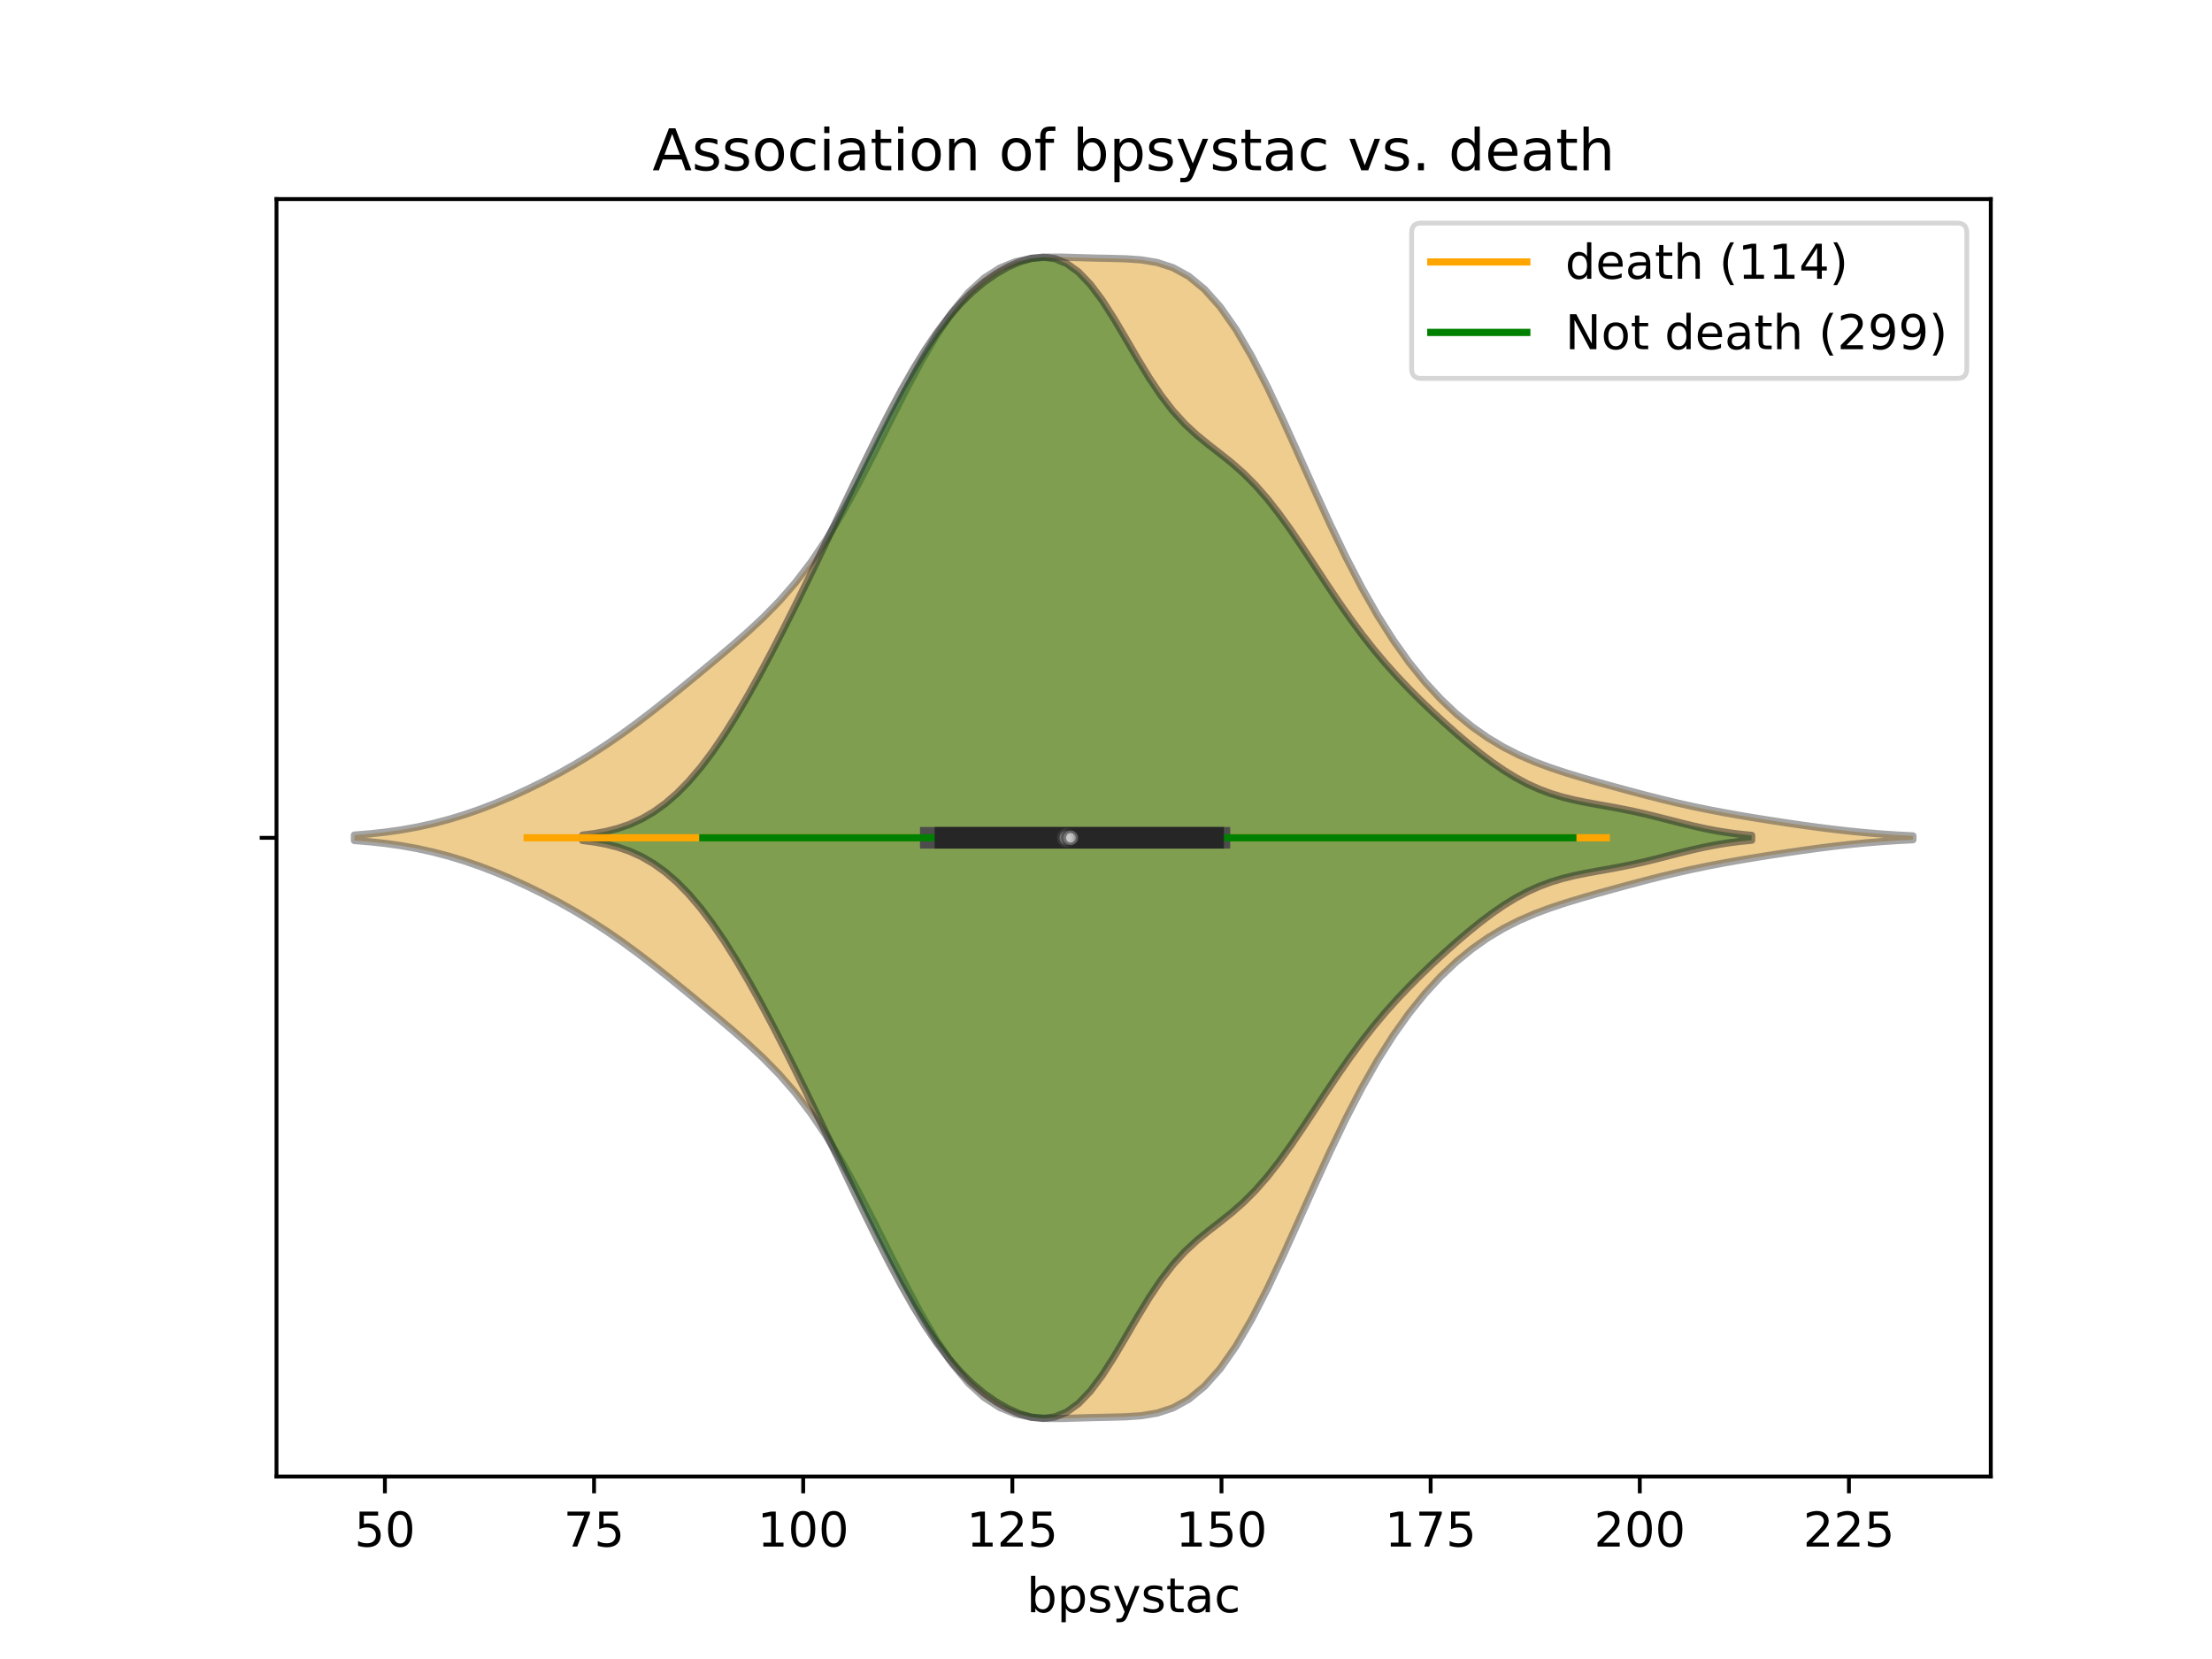 <?xml version="1.0" encoding="utf-8" standalone="no"?>
<!DOCTYPE svg PUBLIC "-//W3C//DTD SVG 1.1//EN"
  "http://www.w3.org/Graphics/SVG/1.1/DTD/svg11.dtd">
<!-- Created with matplotlib (https://matplotlib.org/) -->
<svg height="345.6pt" version="1.1" viewBox="0 0 460.8 345.6" width="460.8pt" xmlns="http://www.w3.org/2000/svg" xmlns:xlink="http://www.w3.org/1999/xlink">
 <defs>
  <style type="text/css">
*{stroke-linecap:butt;stroke-linejoin:round;}
  </style>
 </defs>
 <g id="figure_1">
  <g id="patch_1">
   <path d="M 0 345.6 
L 460.8 345.6 
L 460.8 0 
L 0 0 
z
" style="fill:#ffffff;"/>
  </g>
  <g id="axes_1">
   <g id="patch_2">
    <path d="M 57.6 307.584 
L 414.72 307.584 
L 414.72 41.472 
L 57.6 41.472 
z
" style="fill:#ffffff;"/>
   </g>
   <g id="PolyCollection_1">
    <defs>
     <path d="M 73.833 -170.506 
L 73.833 -171.638 
L 77.112 -171.905 
L 80.391 -172.264 
L 83.671 -172.732 
L 86.95 -173.322 
L 90.229 -174.046 
L 93.509 -174.908 
L 96.788 -175.909 
L 100.067 -177.045 
L 103.347 -178.308 
L 106.626 -179.691 
L 109.905 -181.187 
L 113.185 -182.796 
L 116.464 -184.519 
L 119.743 -186.366 
L 123.023 -188.345 
L 126.302 -190.466 
L 129.581 -192.729 
L 132.861 -195.128 
L 136.14 -197.644 
L 139.42 -200.25 
L 142.699 -202.916 
L 145.978 -205.618 
L 149.258 -208.347 
L 152.537 -211.123 
L 155.816 -213.999 
L 159.096 -217.058 
L 162.375 -220.41 
L 165.654 -224.174 
L 168.934 -228.454 
L 172.213 -233.315 
L 175.492 -238.766 
L 178.772 -244.742 
L 182.051 -251.103 
L 185.33 -257.646 
L 188.61 -264.126 
L 191.889 -270.281 
L 195.168 -275.871 
L 198.448 -280.7 
L 201.727 -284.641 
L 205.006 -287.649 
L 208.286 -289.761 
L 211.565 -291.083 
L 214.844 -291.777 
L 218.124 -292.032 
L 221.403 -292.032 
L 224.682 -291.934 
L 227.962 -291.839 
L 231.241 -291.773 
L 234.52 -291.688 
L 237.8 -291.46 
L 241.079 -290.911 
L 244.358 -289.837 
L 247.638 -288.035 
L 250.917 -285.344 
L 254.196 -281.664 
L 257.476 -276.982 
L 260.755 -271.368 
L 264.034 -264.978 
L 267.314 -258.025 
L 270.593 -250.759 
L 273.872 -243.432 
L 277.152 -236.274 
L 280.431 -229.471 
L 283.71 -223.154 
L 286.99 -217.395 
L 290.269 -212.221 
L 293.548 -207.62 
L 296.828 -203.559 
L 300.107 -199.997 
L 303.386 -196.892 
L 306.666 -194.206 
L 309.945 -191.902 
L 313.224 -189.94 
L 316.504 -188.279 
L 319.783 -186.866 
L 323.062 -185.648 
L 326.342 -184.569 
L 329.621 -183.579 
L 332.9 -182.641 
L 336.18 -181.731 
L 339.459 -180.84 
L 342.739 -179.972 
L 346.018 -179.138 
L 349.297 -178.349 
L 352.577 -177.615 
L 355.856 -176.938 
L 359.135 -176.313 
L 362.415 -175.732 
L 365.694 -175.186 
L 368.973 -174.665 
L 372.253 -174.167 
L 375.532 -173.691 
L 378.811 -173.243 
L 382.091 -172.83 
L 385.37 -172.459 
L 388.649 -172.136 
L 391.929 -171.866 
L 395.208 -171.646 
L 398.487 -171.475 
L 398.487 -170.669 
L 398.487 -170.669 
L 395.208 -170.498 
L 391.929 -170.278 
L 388.649 -170.008 
L 385.37 -169.685 
L 382.091 -169.314 
L 378.811 -168.901 
L 375.532 -168.453 
L 372.253 -167.977 
L 368.973 -167.479 
L 365.694 -166.958 
L 362.415 -166.412 
L 359.135 -165.831 
L 355.856 -165.206 
L 352.577 -164.529 
L 349.297 -163.795 
L 346.018 -163.006 
L 342.739 -162.172 
L 339.459 -161.304 
L 336.18 -160.413 
L 332.9 -159.503 
L 329.621 -158.565 
L 326.342 -157.575 
L 323.062 -156.496 
L 319.783 -155.278 
L 316.504 -153.865 
L 313.224 -152.204 
L 309.945 -150.242 
L 306.666 -147.938 
L 303.386 -145.252 
L 300.107 -142.147 
L 296.828 -138.585 
L 293.548 -134.524 
L 290.269 -129.923 
L 286.99 -124.749 
L 283.71 -118.99 
L 280.431 -112.673 
L 277.152 -105.87 
L 273.872 -98.712 
L 270.593 -91.385 
L 267.314 -84.119 
L 264.034 -77.166 
L 260.755 -70.776 
L 257.476 -65.162 
L 254.196 -60.48 
L 250.917 -56.8 
L 247.638 -54.109 
L 244.358 -52.307 
L 241.079 -51.233 
L 237.8 -50.684 
L 234.52 -50.456 
L 231.241 -50.371 
L 227.962 -50.305 
L 224.682 -50.21 
L 221.403 -50.112 
L 218.124 -50.112 
L 214.844 -50.367 
L 211.565 -51.061 
L 208.286 -52.383 
L 205.006 -54.495 
L 201.727 -57.503 
L 198.448 -61.444 
L 195.168 -66.273 
L 191.889 -71.863 
L 188.61 -78.018 
L 185.33 -84.498 
L 182.051 -91.041 
L 178.772 -97.402 
L 175.492 -103.378 
L 172.213 -108.829 
L 168.934 -113.69 
L 165.654 -117.97 
L 162.375 -121.734 
L 159.096 -125.086 
L 155.816 -128.145 
L 152.537 -131.021 
L 149.258 -133.797 
L 145.978 -136.526 
L 142.699 -139.228 
L 139.42 -141.894 
L 136.14 -144.5 
L 132.861 -147.016 
L 129.581 -149.415 
L 126.302 -151.678 
L 123.023 -153.799 
L 119.743 -155.778 
L 116.464 -157.625 
L 113.185 -159.348 
L 109.905 -160.957 
L 106.626 -162.453 
L 103.347 -163.836 
L 100.067 -165.099 
L 96.788 -166.235 
L 93.509 -167.236 
L 90.229 -168.098 
L 86.95 -168.822 
L 83.671 -169.412 
L 80.391 -169.88 
L 77.112 -170.239 
L 73.833 -170.506 
z
" id="m555c55efd2" style="stroke:#4c4c4c;stroke-opacity:0.5;stroke-width:1.5;"/>
    </defs>
    <g clip-path="url(#pba89dda0c0)">
     <use style="fill:#df9c20;fill-opacity:0.5;stroke:#4c4c4c;stroke-opacity:0.5;stroke-width:1.5;" x="0" xlink:href="#m555c55efd2" y="345.6"/>
    </g>
   </g>
   <g id="PolyCollection_2">
    <defs>
     <path d="M 121.365 -170.519 
L 121.365 -171.625 
L 123.825 -171.941 
L 126.285 -172.395 
L 128.745 -173.028 
L 131.205 -173.883 
L 133.665 -175.004 
L 136.125 -176.431 
L 138.585 -178.198 
L 141.045 -180.33 
L 143.505 -182.841 
L 145.964 -185.731 
L 148.424 -188.987 
L 150.884 -192.588 
L 153.344 -196.499 
L 155.804 -200.685 
L 158.264 -205.104 
L 160.724 -209.718 
L 163.184 -214.491 
L 165.644 -219.391 
L 168.104 -224.391 
L 170.564 -229.466 
L 173.024 -234.59 
L 175.483 -239.735 
L 177.943 -244.864 
L 180.403 -249.939 
L 182.863 -254.911 
L 185.323 -259.727 
L 187.783 -264.33 
L 190.243 -268.662 
L 192.703 -272.667 
L 195.163 -276.301 
L 197.623 -279.533 
L 200.083 -282.354 
L 202.543 -284.777 
L 205.002 -286.832 
L 207.462 -288.553 
L 209.922 -289.962 
L 212.382 -291.052 
L 214.842 -291.772 
L 217.302 -292.032 
L 219.762 -291.714 
L 222.222 -290.703 
L 224.682 -288.919 
L 227.142 -286.348 
L 229.602 -283.065 
L 232.061 -279.231 
L 234.521 -275.076 
L 236.981 -270.859 
L 239.441 -266.824 
L 241.901 -263.162 
L 244.361 -259.977 
L 246.821 -257.28 
L 249.281 -254.996 
L 251.741 -252.985 
L 254.201 -251.078 
L 256.661 -249.107 
L 259.121 -246.933 
L 261.58 -244.461 
L 264.04 -241.648 
L 266.5 -238.504 
L 268.96 -235.078 
L 271.42 -231.451 
L 273.88 -227.718 
L 276.34 -223.974 
L 278.8 -220.306 
L 281.26 -216.781 
L 283.72 -213.442 
L 286.18 -210.31 
L 288.64 -207.381 
L 291.099 -204.639 
L 293.559 -202.054 
L 296.019 -199.599 
L 298.479 -197.246 
L 300.939 -194.98 
L 303.399 -192.794 
L 305.859 -190.696 
L 308.319 -188.704 
L 310.779 -186.845 
L 313.239 -185.145 
L 315.699 -183.628 
L 318.158 -182.311 
L 320.618 -181.198 
L 323.078 -180.281 
L 325.538 -179.538 
L 327.998 -178.936 
L 330.458 -178.432 
L 332.918 -177.983 
L 335.378 -177.547 
L 337.838 -177.087 
L 340.298 -176.583 
L 342.758 -176.027 
L 345.218 -175.426 
L 347.677 -174.797 
L 350.137 -174.168 
L 352.597 -173.567 
L 355.057 -173.017 
L 357.517 -172.538 
L 359.977 -172.138 
L 362.437 -171.821 
L 364.897 -171.579 
L 364.897 -170.565 
L 364.897 -170.565 
L 362.437 -170.323 
L 359.977 -170.006 
L 357.517 -169.606 
L 355.057 -169.127 
L 352.597 -168.577 
L 350.137 -167.976 
L 347.677 -167.347 
L 345.218 -166.718 
L 342.758 -166.117 
L 340.298 -165.561 
L 337.838 -165.057 
L 335.378 -164.597 
L 332.918 -164.161 
L 330.458 -163.712 
L 327.998 -163.208 
L 325.538 -162.606 
L 323.078 -161.863 
L 320.618 -160.946 
L 318.158 -159.833 
L 315.699 -158.516 
L 313.239 -156.999 
L 310.779 -155.299 
L 308.319 -153.44 
L 305.859 -151.448 
L 303.399 -149.35 
L 300.939 -147.164 
L 298.479 -144.898 
L 296.019 -142.545 
L 293.559 -140.09 
L 291.099 -137.505 
L 288.64 -134.763 
L 286.18 -131.834 
L 283.72 -128.702 
L 281.26 -125.363 
L 278.8 -121.838 
L 276.34 -118.17 
L 273.88 -114.426 
L 271.42 -110.693 
L 268.96 -107.066 
L 266.5 -103.64 
L 264.04 -100.496 
L 261.58 -97.683 
L 259.121 -95.211 
L 256.661 -93.037 
L 254.201 -91.066 
L 251.741 -89.159 
L 249.281 -87.148 
L 246.821 -84.864 
L 244.361 -82.167 
L 241.901 -78.982 
L 239.441 -75.32 
L 236.981 -71.285 
L 234.521 -67.068 
L 232.061 -62.913 
L 229.602 -59.079 
L 227.142 -55.796 
L 224.682 -53.225 
L 222.222 -51.441 
L 219.762 -50.43 
L 217.302 -50.112 
L 214.842 -50.372 
L 212.382 -51.092 
L 209.922 -52.182 
L 207.462 -53.591 
L 205.002 -55.312 
L 202.543 -57.367 
L 200.083 -59.79 
L 197.623 -62.611 
L 195.163 -65.843 
L 192.703 -69.477 
L 190.243 -73.482 
L 187.783 -77.814 
L 185.323 -82.417 
L 182.863 -87.233 
L 180.403 -92.205 
L 177.943 -97.28 
L 175.483 -102.409 
L 173.024 -107.554 
L 170.564 -112.678 
L 168.104 -117.753 
L 165.644 -122.753 
L 163.184 -127.653 
L 160.724 -132.426 
L 158.264 -137.04 
L 155.804 -141.459 
L 153.344 -145.645 
L 150.884 -149.556 
L 148.424 -153.157 
L 145.964 -156.413 
L 143.505 -159.303 
L 141.045 -161.814 
L 138.585 -163.946 
L 136.125 -165.713 
L 133.665 -167.14 
L 131.205 -168.261 
L 128.745 -169.116 
L 126.285 -169.749 
L 123.825 -170.203 
L 121.365 -170.519 
z
" id="m869e421ab7" style="stroke:#262626;stroke-opacity:0.5;stroke-width:1.5;"/>
    </defs>
    <g clip-path="url(#pba89dda0c0)">
     <use style="fill:#107010;fill-opacity:0.5;stroke:#262626;stroke-opacity:0.5;stroke-width:1.5;" x="0" xlink:href="#m869e421ab7" y="345.6"/>
    </g>
   </g>
   <g id="matplotlib.axis_1">
    <g id="xtick_1">
     <g id="line2d_1">
      <defs>
       <path d="M 0 0 
L 0 3.5 
" id="m2c977bd775" style="stroke:#000000;stroke-width:0.8;"/>
      </defs>
      <g>
       <use style="stroke:#000000;stroke-width:0.8;" x="80.182" xlink:href="#m2c977bd775" y="307.584"/>
      </g>
     </g>
     <g id="text_1">
      <!-- 50 -->
      <defs>
       <path d="M 10.797 72.906 
L 49.516 72.906 
L 49.516 64.594 
L 19.828 64.594 
L 19.828 46.734 
Q 21.969 47.469 24.109 47.828 
Q 26.266 48.188 28.422 48.188 
Q 40.625 48.188 47.75 41.5 
Q 54.891 34.812 54.891 23.391 
Q 54.891 11.625 47.562 5.094 
Q 40.234 -1.422 26.906 -1.422 
Q 22.312 -1.422 17.547 -0.641 
Q 12.797 0.141 7.719 1.703 
L 7.719 11.625 
Q 12.109 9.234 16.797 8.062 
Q 21.484 6.891 26.703 6.891 
Q 35.156 6.891 40.078 11.328 
Q 45.016 15.766 45.016 23.391 
Q 45.016 31 40.078 35.438 
Q 35.156 39.891 26.703 39.891 
Q 22.75 39.891 18.812 39.016 
Q 14.891 38.141 10.797 36.281 
z
" id="DejaVuSans-53"/>
       <path d="M 31.781 66.406 
Q 24.172 66.406 20.328 58.906 
Q 16.5 51.422 16.5 36.375 
Q 16.5 21.391 20.328 13.891 
Q 24.172 6.391 31.781 6.391 
Q 39.453 6.391 43.281 13.891 
Q 47.125 21.391 47.125 36.375 
Q 47.125 51.422 43.281 58.906 
Q 39.453 66.406 31.781 66.406 
z
M 31.781 74.219 
Q 44.047 74.219 50.516 64.516 
Q 56.984 54.828 56.984 36.375 
Q 56.984 17.969 50.516 8.266 
Q 44.047 -1.422 31.781 -1.422 
Q 19.531 -1.422 13.062 8.266 
Q 6.594 17.969 6.594 36.375 
Q 6.594 54.828 13.062 64.516 
Q 19.531 74.219 31.781 74.219 
z
" id="DejaVuSans-48"/>
      </defs>
      <g transform="translate(73.819 322.182)scale(0.1 -0.1)">
       <use xlink:href="#DejaVuSans-53"/>
       <use x="63.623" xlink:href="#DejaVuSans-48"/>
      </g>
     </g>
    </g>
    <g id="xtick_2">
     <g id="line2d_2">
      <g>
       <use style="stroke:#000000;stroke-width:0.8;" x="123.751" xlink:href="#m2c977bd775" y="307.584"/>
      </g>
     </g>
     <g id="text_2">
      <!-- 75 -->
      <defs>
       <path d="M 8.203 72.906 
L 55.078 72.906 
L 55.078 68.703 
L 28.609 0 
L 18.312 0 
L 43.219 64.594 
L 8.203 64.594 
z
" id="DejaVuSans-55"/>
      </defs>
      <g transform="translate(117.389 322.182)scale(0.1 -0.1)">
       <use xlink:href="#DejaVuSans-55"/>
       <use x="63.623" xlink:href="#DejaVuSans-53"/>
      </g>
     </g>
    </g>
    <g id="xtick_3">
     <g id="line2d_3">
      <g>
       <use style="stroke:#000000;stroke-width:0.8;" x="167.32" xlink:href="#m2c977bd775" y="307.584"/>
      </g>
     </g>
     <g id="text_3">
      <!-- 100 -->
      <defs>
       <path d="M 12.406 8.297 
L 28.516 8.297 
L 28.516 63.922 
L 10.984 60.406 
L 10.984 69.391 
L 28.422 72.906 
L 38.281 72.906 
L 38.281 8.297 
L 54.391 8.297 
L 54.391 0 
L 12.406 0 
z
" id="DejaVuSans-49"/>
      </defs>
      <g transform="translate(157.777 322.182)scale(0.1 -0.1)">
       <use xlink:href="#DejaVuSans-49"/>
       <use x="63.623" xlink:href="#DejaVuSans-48"/>
       <use x="127.246" xlink:href="#DejaVuSans-48"/>
      </g>
     </g>
    </g>
    <g id="xtick_4">
     <g id="line2d_4">
      <g>
       <use style="stroke:#000000;stroke-width:0.8;" x="210.89" xlink:href="#m2c977bd775" y="307.584"/>
      </g>
     </g>
     <g id="text_4">
      <!-- 125 -->
      <defs>
       <path d="M 19.188 8.297 
L 53.609 8.297 
L 53.609 0 
L 7.328 0 
L 7.328 8.297 
Q 12.938 14.109 22.625 23.891 
Q 32.328 33.688 34.812 36.531 
Q 39.547 41.844 41.422 45.531 
Q 43.312 49.219 43.312 52.781 
Q 43.312 58.594 39.234 62.25 
Q 35.156 65.922 28.609 65.922 
Q 23.969 65.922 18.812 64.312 
Q 13.672 62.703 7.812 59.422 
L 7.812 69.391 
Q 13.766 71.781 18.938 73 
Q 24.125 74.219 28.422 74.219 
Q 39.75 74.219 46.484 68.547 
Q 53.219 62.891 53.219 53.422 
Q 53.219 48.922 51.531 44.891 
Q 49.859 40.875 45.406 35.406 
Q 44.188 33.984 37.641 27.219 
Q 31.109 20.453 19.188 8.297 
z
" id="DejaVuSans-50"/>
      </defs>
      <g transform="translate(201.346 322.182)scale(0.1 -0.1)">
       <use xlink:href="#DejaVuSans-49"/>
       <use x="63.623" xlink:href="#DejaVuSans-50"/>
       <use x="127.246" xlink:href="#DejaVuSans-53"/>
      </g>
     </g>
    </g>
    <g id="xtick_5">
     <g id="line2d_5">
      <g>
       <use style="stroke:#000000;stroke-width:0.8;" x="254.459" xlink:href="#m2c977bd775" y="307.584"/>
      </g>
     </g>
     <g id="text_5">
      <!-- 150 -->
      <g transform="translate(244.915 322.182)scale(0.1 -0.1)">
       <use xlink:href="#DejaVuSans-49"/>
       <use x="63.623" xlink:href="#DejaVuSans-53"/>
       <use x="127.246" xlink:href="#DejaVuSans-48"/>
      </g>
     </g>
    </g>
    <g id="xtick_6">
     <g id="line2d_6">
      <g>
       <use style="stroke:#000000;stroke-width:0.8;" x="298.028" xlink:href="#m2c977bd775" y="307.584"/>
      </g>
     </g>
     <g id="text_6">
      <!-- 175 -->
      <g transform="translate(288.485 322.182)scale(0.1 -0.1)">
       <use xlink:href="#DejaVuSans-49"/>
       <use x="63.623" xlink:href="#DejaVuSans-55"/>
       <use x="127.246" xlink:href="#DejaVuSans-53"/>
      </g>
     </g>
    </g>
    <g id="xtick_7">
     <g id="line2d_7">
      <g>
       <use style="stroke:#000000;stroke-width:0.8;" x="341.598" xlink:href="#m2c977bd775" y="307.584"/>
      </g>
     </g>
     <g id="text_7">
      <!-- 200 -->
      <g transform="translate(332.054 322.182)scale(0.1 -0.1)">
       <use xlink:href="#DejaVuSans-50"/>
       <use x="63.623" xlink:href="#DejaVuSans-48"/>
       <use x="127.246" xlink:href="#DejaVuSans-48"/>
      </g>
     </g>
    </g>
    <g id="xtick_8">
     <g id="line2d_8">
      <g>
       <use style="stroke:#000000;stroke-width:0.8;" x="385.167" xlink:href="#m2c977bd775" y="307.584"/>
      </g>
     </g>
     <g id="text_8">
      <!-- 225 -->
      <g transform="translate(375.623 322.182)scale(0.1 -0.1)">
       <use xlink:href="#DejaVuSans-50"/>
       <use x="63.623" xlink:href="#DejaVuSans-50"/>
       <use x="127.246" xlink:href="#DejaVuSans-53"/>
      </g>
     </g>
    </g>
    <g id="text_9">
     <!-- bpsystac -->
     <defs>
      <path d="M 48.688 27.297 
Q 48.688 37.203 44.609 42.844 
Q 40.531 48.484 33.406 48.484 
Q 26.266 48.484 22.188 42.844 
Q 18.109 37.203 18.109 27.297 
Q 18.109 17.391 22.188 11.75 
Q 26.266 6.109 33.406 6.109 
Q 40.531 6.109 44.609 11.75 
Q 48.688 17.391 48.688 27.297 
z
M 18.109 46.391 
Q 20.953 51.266 25.266 53.625 
Q 29.594 56 35.594 56 
Q 45.562 56 51.781 48.094 
Q 58.016 40.188 58.016 27.297 
Q 58.016 14.406 51.781 6.484 
Q 45.562 -1.422 35.594 -1.422 
Q 29.594 -1.422 25.266 0.953 
Q 20.953 3.328 18.109 8.203 
L 18.109 0 
L 9.078 0 
L 9.078 75.984 
L 18.109 75.984 
z
" id="DejaVuSans-98"/>
      <path d="M 18.109 8.203 
L 18.109 -20.797 
L 9.078 -20.797 
L 9.078 54.688 
L 18.109 54.688 
L 18.109 46.391 
Q 20.953 51.266 25.266 53.625 
Q 29.594 56 35.594 56 
Q 45.562 56 51.781 48.094 
Q 58.016 40.188 58.016 27.297 
Q 58.016 14.406 51.781 6.484 
Q 45.562 -1.422 35.594 -1.422 
Q 29.594 -1.422 25.266 0.953 
Q 20.953 3.328 18.109 8.203 
z
M 48.688 27.297 
Q 48.688 37.203 44.609 42.844 
Q 40.531 48.484 33.406 48.484 
Q 26.266 48.484 22.188 42.844 
Q 18.109 37.203 18.109 27.297 
Q 18.109 17.391 22.188 11.75 
Q 26.266 6.109 33.406 6.109 
Q 40.531 6.109 44.609 11.75 
Q 48.688 17.391 48.688 27.297 
z
" id="DejaVuSans-112"/>
      <path d="M 44.281 53.078 
L 44.281 44.578 
Q 40.484 46.531 36.375 47.5 
Q 32.281 48.484 27.875 48.484 
Q 21.188 48.484 17.844 46.438 
Q 14.5 44.391 14.5 40.281 
Q 14.5 37.156 16.891 35.375 
Q 19.281 33.594 26.516 31.984 
L 29.594 31.297 
Q 39.156 29.25 43.188 25.516 
Q 47.219 21.781 47.219 15.094 
Q 47.219 7.469 41.188 3.016 
Q 35.156 -1.422 24.609 -1.422 
Q 20.219 -1.422 15.453 -0.562 
Q 10.688 0.297 5.422 2 
L 5.422 11.281 
Q 10.406 8.688 15.234 7.391 
Q 20.062 6.109 24.812 6.109 
Q 31.156 6.109 34.562 8.281 
Q 37.984 10.453 37.984 14.406 
Q 37.984 18.062 35.516 20.016 
Q 33.062 21.969 24.703 23.781 
L 21.578 24.516 
Q 13.234 26.266 9.516 29.906 
Q 5.812 33.547 5.812 39.891 
Q 5.812 47.609 11.281 51.797 
Q 16.75 56 26.812 56 
Q 31.781 56 36.172 55.266 
Q 40.578 54.547 44.281 53.078 
z
" id="DejaVuSans-115"/>
      <path d="M 32.172 -5.078 
Q 28.375 -14.844 24.75 -17.812 
Q 21.141 -20.797 15.094 -20.797 
L 7.906 -20.797 
L 7.906 -13.281 
L 13.188 -13.281 
Q 16.891 -13.281 18.938 -11.516 
Q 21 -9.766 23.484 -3.219 
L 25.094 0.875 
L 2.984 54.688 
L 12.5 54.688 
L 29.594 11.922 
L 46.688 54.688 
L 56.203 54.688 
z
" id="DejaVuSans-121"/>
      <path d="M 18.312 70.219 
L 18.312 54.688 
L 36.812 54.688 
L 36.812 47.703 
L 18.312 47.703 
L 18.312 18.016 
Q 18.312 11.328 20.141 9.422 
Q 21.969 7.516 27.594 7.516 
L 36.812 7.516 
L 36.812 0 
L 27.594 0 
Q 17.188 0 13.234 3.875 
Q 9.281 7.766 9.281 18.016 
L 9.281 47.703 
L 2.688 47.703 
L 2.688 54.688 
L 9.281 54.688 
L 9.281 70.219 
z
" id="DejaVuSans-116"/>
      <path d="M 34.281 27.484 
Q 23.391 27.484 19.188 25 
Q 14.984 22.516 14.984 16.5 
Q 14.984 11.719 18.141 8.906 
Q 21.297 6.109 26.703 6.109 
Q 34.188 6.109 38.703 11.406 
Q 43.219 16.703 43.219 25.484 
L 43.219 27.484 
z
M 52.203 31.203 
L 52.203 0 
L 43.219 0 
L 43.219 8.297 
Q 40.141 3.328 35.547 0.953 
Q 30.953 -1.422 24.312 -1.422 
Q 15.922 -1.422 10.953 3.297 
Q 6 8.016 6 15.922 
Q 6 25.141 12.172 29.828 
Q 18.359 34.516 30.609 34.516 
L 43.219 34.516 
L 43.219 35.406 
Q 43.219 41.609 39.141 45 
Q 35.062 48.391 27.688 48.391 
Q 23 48.391 18.547 47.266 
Q 14.109 46.141 10.016 43.891 
L 10.016 52.203 
Q 14.938 54.109 19.578 55.047 
Q 24.219 56 28.609 56 
Q 40.484 56 46.344 49.844 
Q 52.203 43.703 52.203 31.203 
z
" id="DejaVuSans-97"/>
      <path d="M 48.781 52.594 
L 48.781 44.188 
Q 44.969 46.297 41.141 47.344 
Q 37.312 48.391 33.406 48.391 
Q 24.656 48.391 19.812 42.844 
Q 14.984 37.312 14.984 27.297 
Q 14.984 17.281 19.812 11.734 
Q 24.656 6.203 33.406 6.203 
Q 37.312 6.203 41.141 7.25 
Q 44.969 8.297 48.781 10.406 
L 48.781 2.094 
Q 45.016 0.344 40.984 -0.531 
Q 36.969 -1.422 32.422 -1.422 
Q 20.062 -1.422 12.781 6.344 
Q 5.516 14.109 5.516 27.297 
Q 5.516 40.672 12.859 48.328 
Q 20.219 56 33.016 56 
Q 37.156 56 41.109 55.141 
Q 45.062 54.297 48.781 52.594 
z
" id="DejaVuSans-99"/>
     </defs>
     <g transform="translate(213.869 335.861)scale(0.1 -0.1)">
      <use xlink:href="#DejaVuSans-98"/>
      <use x="63.477" xlink:href="#DejaVuSans-112"/>
      <use x="126.953" xlink:href="#DejaVuSans-115"/>
      <use x="179.053" xlink:href="#DejaVuSans-121"/>
      <use x="238.232" xlink:href="#DejaVuSans-115"/>
      <use x="290.332" xlink:href="#DejaVuSans-116"/>
      <use x="329.541" xlink:href="#DejaVuSans-97"/>
      <use x="390.82" xlink:href="#DejaVuSans-99"/>
     </g>
    </g>
   </g>
   <g id="matplotlib.axis_2">
    <g id="ytick_1">
     <g id="line2d_9">
      <defs>
       <path d="M 0 0 
L -3.5 0 
" id="m4239049766" style="stroke:#000000;stroke-width:0.8;"/>
      </defs>
      <g>
       <use style="stroke:#000000;stroke-width:0.8;" x="57.6" xlink:href="#m4239049766" y="174.528"/>
      </g>
     </g>
    </g>
   </g>
   <g id="line2d_10">
    <path clip-path="url(#pba89dda0c0)" d="M 109.809 174.528 
L 334.627 174.528 
" style="fill:none;stroke:#ffa500;stroke-linecap:square;stroke-width:1.5;"/>
   </g>
   <g id="line2d_11">
    <path clip-path="url(#pba89dda0c0)" d="M 193.898 174.528 
L 254.023 174.528 
" style="fill:none;stroke:#4c4c4c;stroke-linecap:square;stroke-width:4.5;"/>
   </g>
   <g id="line2d_12">
    <path clip-path="url(#pba89dda0c0)" d="M 146.407 174.528 
L 327.656 174.528 
" style="fill:none;stroke:#008000;stroke-linecap:square;stroke-width:1.5;"/>
   </g>
   <g id="line2d_13">
    <path clip-path="url(#pba89dda0c0)" d="M 196.948 174.528 
L 252.716 174.528 
" style="fill:none;stroke:#262626;stroke-linecap:square;stroke-width:4.5;"/>
   </g>
   <g id="patch_3">
    <path d="M 57.6 307.584 
L 57.6 41.472 
" style="fill:none;stroke:#000000;stroke-linecap:square;stroke-linejoin:miter;stroke-width:0.8;"/>
   </g>
   <g id="patch_4">
    <path d="M 414.72 307.584 
L 414.72 41.472 
" style="fill:none;stroke:#000000;stroke-linecap:square;stroke-linejoin:miter;stroke-width:0.8;"/>
   </g>
   <g id="patch_5">
    <path d="M 57.6 307.584 
L 414.72 307.584 
" style="fill:none;stroke:#000000;stroke-linecap:square;stroke-linejoin:miter;stroke-width:0.8;"/>
   </g>
   <g id="patch_6">
    <path d="M 57.6 41.472 
L 414.72 41.472 
" style="fill:none;stroke:#000000;stroke-linecap:square;stroke-linejoin:miter;stroke-width:0.8;"/>
   </g>
   <g id="PathCollection_1">
    <defs>
     <path d="M 0 1.5 
C 0.398 1.5 0.779 1.342 1.061 1.061 
C 1.342 0.779 1.5 0.398 1.5 0 
C 1.5 -0.398 1.342 -0.779 1.061 -1.061 
C 0.779 -1.342 0.398 -1.5 0 -1.5 
C -0.398 -1.5 -0.779 -1.342 -1.061 -1.061 
C -1.342 -0.779 -1.5 -0.398 -1.5 0 
C -1.5 0.398 -1.342 0.779 -1.061 1.061 
C -0.779 1.342 -0.398 1.5 0 1.5 
z
" id="mf37edeec99" style="stroke:#4c4c4c;stroke-opacity:0.5;"/>
    </defs>
    <g clip-path="url(#pba89dda0c0)">
     <use style="fill:#ffffff;fill-opacity:0.5;stroke:#4c4c4c;stroke-opacity:0.5;" x="222.218" xlink:href="#mf37edeec99" y="174.528"/>
    </g>
   </g>
   <g id="PathCollection_2">
    <defs>
     <path d="M 0 1.5 
C 0.398 1.5 0.779 1.342 1.061 1.061 
C 1.342 0.779 1.5 0.398 1.5 0 
C 1.5 -0.398 1.342 -0.779 1.061 -1.061 
C 0.779 -1.342 0.398 -1.5 0 -1.5 
C -0.398 -1.5 -0.779 -1.342 -1.061 -1.061 
C -1.342 -0.779 -1.5 -0.398 -1.5 0 
C -1.5 0.398 -1.342 0.779 -1.061 1.061 
C -0.779 1.342 -0.398 1.5 0 1.5 
z
" id="m0abd7142a7" style="stroke:#262626;stroke-opacity:0.5;"/>
    </defs>
    <g clip-path="url(#pba89dda0c0)">
     <use style="fill:#ffffff;fill-opacity:0.5;stroke:#262626;stroke-opacity:0.5;" x="223.089" xlink:href="#m0abd7142a7" y="174.528"/>
    </g>
   </g>
   <g id="text_10">
    <!-- Association of bpsystac vs. death -->
    <defs>
     <path d="M 34.188 63.188 
L 20.797 26.906 
L 47.609 26.906 
z
M 28.609 72.906 
L 39.797 72.906 
L 67.578 0 
L 57.328 0 
L 50.688 18.703 
L 17.828 18.703 
L 11.188 0 
L 0.781 0 
z
" id="DejaVuSans-65"/>
     <path d="M 30.609 48.391 
Q 23.391 48.391 19.188 42.75 
Q 14.984 37.109 14.984 27.297 
Q 14.984 17.484 19.156 11.844 
Q 23.344 6.203 30.609 6.203 
Q 37.797 6.203 41.984 11.859 
Q 46.188 17.531 46.188 27.297 
Q 46.188 37.016 41.984 42.703 
Q 37.797 48.391 30.609 48.391 
z
M 30.609 56 
Q 42.328 56 49.016 48.375 
Q 55.719 40.766 55.719 27.297 
Q 55.719 13.875 49.016 6.219 
Q 42.328 -1.422 30.609 -1.422 
Q 18.844 -1.422 12.172 6.219 
Q 5.516 13.875 5.516 27.297 
Q 5.516 40.766 12.172 48.375 
Q 18.844 56 30.609 56 
z
" id="DejaVuSans-111"/>
     <path d="M 9.422 54.688 
L 18.406 54.688 
L 18.406 0 
L 9.422 0 
z
M 9.422 75.984 
L 18.406 75.984 
L 18.406 64.594 
L 9.422 64.594 
z
" id="DejaVuSans-105"/>
     <path d="M 54.891 33.016 
L 54.891 0 
L 45.906 0 
L 45.906 32.719 
Q 45.906 40.484 42.875 44.328 
Q 39.844 48.188 33.797 48.188 
Q 26.516 48.188 22.312 43.547 
Q 18.109 38.922 18.109 30.906 
L 18.109 0 
L 9.078 0 
L 9.078 54.688 
L 18.109 54.688 
L 18.109 46.188 
Q 21.344 51.125 25.703 53.562 
Q 30.078 56 35.797 56 
Q 45.219 56 50.047 50.172 
Q 54.891 44.344 54.891 33.016 
z
" id="DejaVuSans-110"/>
     <path id="DejaVuSans-32"/>
     <path d="M 37.109 75.984 
L 37.109 68.5 
L 28.516 68.5 
Q 23.688 68.5 21.797 66.547 
Q 19.922 64.594 19.922 59.516 
L 19.922 54.688 
L 34.719 54.688 
L 34.719 47.703 
L 19.922 47.703 
L 19.922 0 
L 10.891 0 
L 10.891 47.703 
L 2.297 47.703 
L 2.297 54.688 
L 10.891 54.688 
L 10.891 58.5 
Q 10.891 67.625 15.141 71.797 
Q 19.391 75.984 28.609 75.984 
z
" id="DejaVuSans-102"/>
     <path d="M 2.984 54.688 
L 12.5 54.688 
L 29.594 8.797 
L 46.688 54.688 
L 56.203 54.688 
L 35.688 0 
L 23.484 0 
z
" id="DejaVuSans-118"/>
     <path d="M 10.688 12.406 
L 21 12.406 
L 21 0 
L 10.688 0 
z
" id="DejaVuSans-46"/>
     <path d="M 45.406 46.391 
L 45.406 75.984 
L 54.391 75.984 
L 54.391 0 
L 45.406 0 
L 45.406 8.203 
Q 42.578 3.328 38.25 0.953 
Q 33.938 -1.422 27.875 -1.422 
Q 17.969 -1.422 11.734 6.484 
Q 5.516 14.406 5.516 27.297 
Q 5.516 40.188 11.734 48.094 
Q 17.969 56 27.875 56 
Q 33.938 56 38.25 53.625 
Q 42.578 51.266 45.406 46.391 
z
M 14.797 27.297 
Q 14.797 17.391 18.875 11.75 
Q 22.953 6.109 30.078 6.109 
Q 37.203 6.109 41.297 11.75 
Q 45.406 17.391 45.406 27.297 
Q 45.406 37.203 41.297 42.844 
Q 37.203 48.484 30.078 48.484 
Q 22.953 48.484 18.875 42.844 
Q 14.797 37.203 14.797 27.297 
z
" id="DejaVuSans-100"/>
     <path d="M 56.203 29.594 
L 56.203 25.203 
L 14.891 25.203 
Q 15.484 15.922 20.484 11.062 
Q 25.484 6.203 34.422 6.203 
Q 39.594 6.203 44.453 7.469 
Q 49.312 8.734 54.109 11.281 
L 54.109 2.781 
Q 49.266 0.734 44.188 -0.344 
Q 39.109 -1.422 33.891 -1.422 
Q 20.797 -1.422 13.156 6.188 
Q 5.516 13.812 5.516 26.812 
Q 5.516 40.234 12.766 48.109 
Q 20.016 56 32.328 56 
Q 43.359 56 49.781 48.891 
Q 56.203 41.797 56.203 29.594 
z
M 47.219 32.234 
Q 47.125 39.594 43.094 43.984 
Q 39.062 48.391 32.422 48.391 
Q 24.906 48.391 20.391 44.141 
Q 15.875 39.891 15.188 32.172 
z
" id="DejaVuSans-101"/>
     <path d="M 54.891 33.016 
L 54.891 0 
L 45.906 0 
L 45.906 32.719 
Q 45.906 40.484 42.875 44.328 
Q 39.844 48.188 33.797 48.188 
Q 26.516 48.188 22.312 43.547 
Q 18.109 38.922 18.109 30.906 
L 18.109 0 
L 9.078 0 
L 9.078 75.984 
L 18.109 75.984 
L 18.109 46.188 
Q 21.344 51.125 25.703 53.562 
Q 30.078 56 35.797 56 
Q 45.219 56 50.047 50.172 
Q 54.891 44.344 54.891 33.016 
z
" id="DejaVuSans-104"/>
    </defs>
    <g transform="translate(135.922 35.472)scale(0.12 -0.12)">
     <use xlink:href="#DejaVuSans-65"/>
     <use x="68.408" xlink:href="#DejaVuSans-115"/>
     <use x="120.508" xlink:href="#DejaVuSans-115"/>
     <use x="172.607" xlink:href="#DejaVuSans-111"/>
     <use x="233.789" xlink:href="#DejaVuSans-99"/>
     <use x="288.77" xlink:href="#DejaVuSans-105"/>
     <use x="316.553" xlink:href="#DejaVuSans-97"/>
     <use x="377.832" xlink:href="#DejaVuSans-116"/>
     <use x="417.041" xlink:href="#DejaVuSans-105"/>
     <use x="444.824" xlink:href="#DejaVuSans-111"/>
     <use x="506.006" xlink:href="#DejaVuSans-110"/>
     <use x="569.385" xlink:href="#DejaVuSans-32"/>
     <use x="601.172" xlink:href="#DejaVuSans-111"/>
     <use x="662.354" xlink:href="#DejaVuSans-102"/>
     <use x="697.559" xlink:href="#DejaVuSans-32"/>
     <use x="729.346" xlink:href="#DejaVuSans-98"/>
     <use x="792.822" xlink:href="#DejaVuSans-112"/>
     <use x="856.299" xlink:href="#DejaVuSans-115"/>
     <use x="908.398" xlink:href="#DejaVuSans-121"/>
     <use x="967.578" xlink:href="#DejaVuSans-115"/>
     <use x="1019.678" xlink:href="#DejaVuSans-116"/>
     <use x="1058.887" xlink:href="#DejaVuSans-97"/>
     <use x="1120.166" xlink:href="#DejaVuSans-99"/>
     <use x="1175.146" xlink:href="#DejaVuSans-32"/>
     <use x="1206.934" xlink:href="#DejaVuSans-118"/>
     <use x="1266.113" xlink:href="#DejaVuSans-115"/>
     <use x="1318.213" xlink:href="#DejaVuSans-46"/>
     <use x="1350" xlink:href="#DejaVuSans-32"/>
     <use x="1381.787" xlink:href="#DejaVuSans-100"/>
     <use x="1445.264" xlink:href="#DejaVuSans-101"/>
     <use x="1506.787" xlink:href="#DejaVuSans-97"/>
     <use x="1568.066" xlink:href="#DejaVuSans-116"/>
     <use x="1607.275" xlink:href="#DejaVuSans-104"/>
    </g>
   </g>
   <g id="legend_1">
    <g id="patch_7">
     <path d="M 296.065 78.828 
L 407.72 78.828 
Q 409.72 78.828 409.72 76.828 
L 409.72 48.472 
Q 409.72 46.472 407.72 46.472 
L 296.065 46.472 
Q 294.065 46.472 294.065 48.472 
L 294.065 76.828 
Q 294.065 78.828 296.065 78.828 
z
" style="fill:#ffffff;opacity:0.8;stroke:#cccccc;stroke-linejoin:miter;"/>
    </g>
    <g id="line2d_14">
     <path d="M 298.065 54.57 
L 318.065 54.57 
" style="fill:none;stroke:#ffa500;stroke-linecap:square;stroke-width:1.5;"/>
    </g>
    <g id="line2d_15"/>
    <g id="text_11">
     <!-- death (114) -->
     <defs>
      <path d="M 31 75.875 
Q 24.469 64.656 21.281 53.656 
Q 18.109 42.672 18.109 31.391 
Q 18.109 20.125 21.312 9.062 
Q 24.516 -2 31 -13.188 
L 23.188 -13.188 
Q 15.875 -1.703 12.234 9.375 
Q 8.594 20.453 8.594 31.391 
Q 8.594 42.281 12.203 53.312 
Q 15.828 64.359 23.188 75.875 
z
" id="DejaVuSans-40"/>
      <path d="M 37.797 64.312 
L 12.891 25.391 
L 37.797 25.391 
z
M 35.203 72.906 
L 47.609 72.906 
L 47.609 25.391 
L 58.016 25.391 
L 58.016 17.188 
L 47.609 17.188 
L 47.609 0 
L 37.797 0 
L 37.797 17.188 
L 4.891 17.188 
L 4.891 26.703 
z
" id="DejaVuSans-52"/>
      <path d="M 8.016 75.875 
L 15.828 75.875 
Q 23.141 64.359 26.781 53.312 
Q 30.422 42.281 30.422 31.391 
Q 30.422 20.453 26.781 9.375 
Q 23.141 -1.703 15.828 -13.188 
L 8.016 -13.188 
Q 14.5 -2 17.703 9.062 
Q 20.906 20.125 20.906 31.391 
Q 20.906 42.672 17.703 53.656 
Q 14.5 64.656 8.016 75.875 
z
" id="DejaVuSans-41"/>
     </defs>
     <g transform="translate(326.065 58.07)scale(0.1 -0.1)">
      <use xlink:href="#DejaVuSans-100"/>
      <use x="63.477" xlink:href="#DejaVuSans-101"/>
      <use x="125" xlink:href="#DejaVuSans-97"/>
      <use x="186.279" xlink:href="#DejaVuSans-116"/>
      <use x="225.488" xlink:href="#DejaVuSans-104"/>
      <use x="288.867" xlink:href="#DejaVuSans-32"/>
      <use x="320.654" xlink:href="#DejaVuSans-40"/>
      <use x="359.668" xlink:href="#DejaVuSans-49"/>
      <use x="423.291" xlink:href="#DejaVuSans-49"/>
      <use x="486.914" xlink:href="#DejaVuSans-52"/>
      <use x="550.537" xlink:href="#DejaVuSans-41"/>
     </g>
    </g>
    <g id="line2d_16">
     <path d="M 298.065 69.249 
L 318.065 69.249 
" style="fill:none;stroke:#008000;stroke-linecap:square;stroke-width:1.5;"/>
    </g>
    <g id="line2d_17"/>
    <g id="text_12">
     <!-- Not death (299) -->
     <defs>
      <path d="M 9.812 72.906 
L 23.094 72.906 
L 55.422 11.922 
L 55.422 72.906 
L 64.984 72.906 
L 64.984 0 
L 51.703 0 
L 19.391 60.984 
L 19.391 0 
L 9.812 0 
z
" id="DejaVuSans-78"/>
      <path d="M 10.984 1.516 
L 10.984 10.5 
Q 14.703 8.734 18.5 7.812 
Q 22.312 6.891 25.984 6.891 
Q 35.75 6.891 40.891 13.453 
Q 46.047 20.016 46.781 33.406 
Q 43.953 29.203 39.594 26.953 
Q 35.25 24.703 29.984 24.703 
Q 19.047 24.703 12.672 31.312 
Q 6.297 37.938 6.297 49.422 
Q 6.297 60.641 12.938 67.422 
Q 19.578 74.219 30.609 74.219 
Q 43.266 74.219 49.922 64.516 
Q 56.594 54.828 56.594 36.375 
Q 56.594 19.141 48.406 8.859 
Q 40.234 -1.422 26.422 -1.422 
Q 22.703 -1.422 18.891 -0.688 
Q 15.094 0.047 10.984 1.516 
z
M 30.609 32.422 
Q 37.25 32.422 41.125 36.953 
Q 45.016 41.5 45.016 49.422 
Q 45.016 57.281 41.125 61.844 
Q 37.25 66.406 30.609 66.406 
Q 23.969 66.406 20.094 61.844 
Q 16.219 57.281 16.219 49.422 
Q 16.219 41.5 20.094 36.953 
Q 23.969 32.422 30.609 32.422 
z
" id="DejaVuSans-57"/>
     </defs>
     <g transform="translate(326.065 72.749)scale(0.1 -0.1)">
      <use xlink:href="#DejaVuSans-78"/>
      <use x="74.805" xlink:href="#DejaVuSans-111"/>
      <use x="135.986" xlink:href="#DejaVuSans-116"/>
      <use x="175.195" xlink:href="#DejaVuSans-32"/>
      <use x="206.982" xlink:href="#DejaVuSans-100"/>
      <use x="270.459" xlink:href="#DejaVuSans-101"/>
      <use x="331.982" xlink:href="#DejaVuSans-97"/>
      <use x="393.262" xlink:href="#DejaVuSans-116"/>
      <use x="432.471" xlink:href="#DejaVuSans-104"/>
      <use x="495.85" xlink:href="#DejaVuSans-32"/>
      <use x="527.637" xlink:href="#DejaVuSans-40"/>
      <use x="566.65" xlink:href="#DejaVuSans-50"/>
      <use x="630.273" xlink:href="#DejaVuSans-57"/>
      <use x="693.896" xlink:href="#DejaVuSans-57"/>
      <use x="757.52" xlink:href="#DejaVuSans-41"/>
     </g>
    </g>
   </g>
  </g>
 </g>
 <defs>
  <clipPath id="pba89dda0c0">
   <rect height="266.112" width="357.12" x="57.6" y="41.472"/>
  </clipPath>
 </defs>
</svg>
